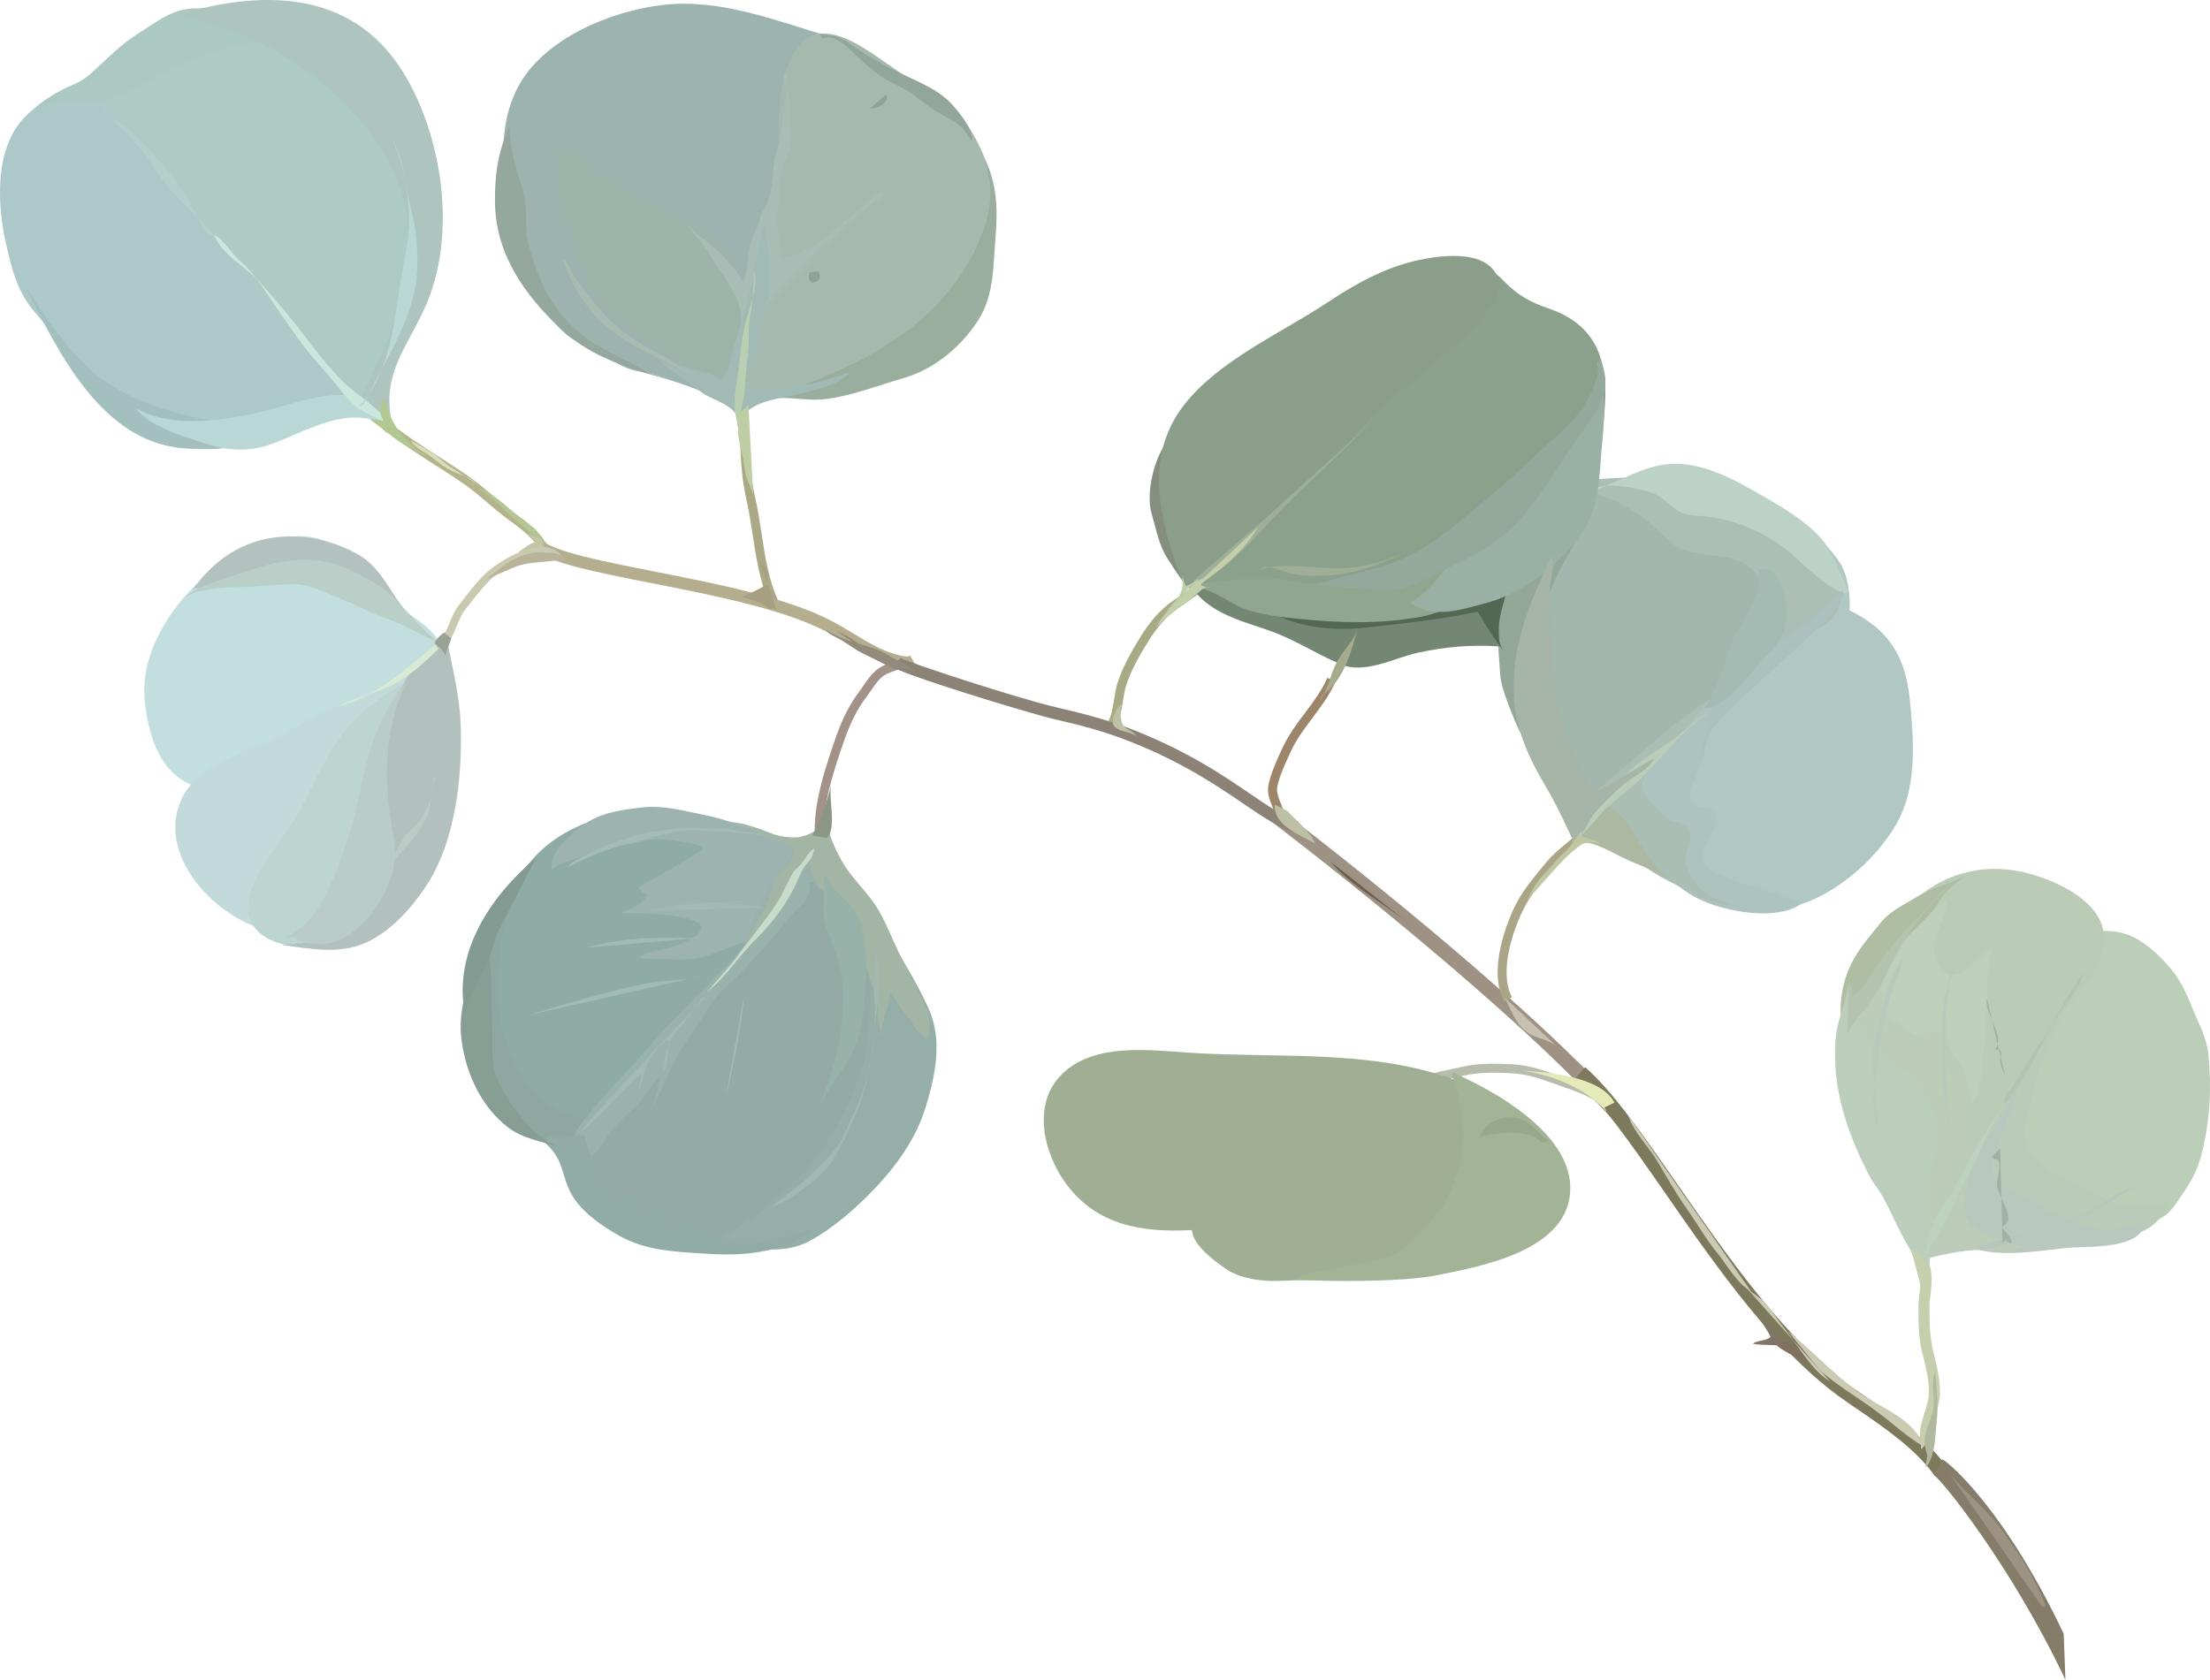 <?xml version="1.0" encoding="UTF-8"?>
<svg id="_圖層_2" data-name="圖層_2" xmlns="http://www.w3.org/2000/svg" viewBox="0 0 404.28 307.37">
  <defs>
    <style>
      .cls-1 {
        fill: #b1c893;
      }

      .cls-2 {
        fill: #d6debd;
      }

      .cls-3 {
        fill: #b9cfb2;
      }

      .cls-4 {
        fill: #c9c9b0;
      }

      .cls-5 {
        fill: #bcccb9;
      }

      .cls-6 {
        fill: #928a7a;
      }

      .cls-7 {
        fill: #a4c0be;
      }

      .cls-8 {
        fill: #99b2ac;
      }

      .cls-9 {
        fill: #bcd5d0;
      }

      .cls-10 {
        fill: #bbcfb8;
      }

      .cls-11 {
        fill: #7f715e;
      }

      .cls-12 {
        fill: #99b0a5;
      }

      .cls-13 {
        fill: #d8ead3;
      }

      .cls-14 {
        fill: #bfc7a2;
      }

      .cls-15 {
        fill: #b9ccc6;
      }

      .cls-16 {
        fill: #a8bdb6;
      }

      .cls-17 {
        fill: #95aea8;
      }

      .cls-18 {
        fill: #879e95;
      }

      .cls-19 {
        fill: #7d795d;
      }

      .cls-20 {
        fill: #8eaba6;
      }

      .cls-21 {
        fill: #97b3a9;
      }

      .cls-22 {
        fill: #9d9283;
      }

      .cls-23 {
        fill: #8ca18b;
      }

      .cls-24 {
        fill: #abc1be;
      }

      .cls-25 {
        fill: #8ea397;
      }

      .cls-26 {
        fill: #a3b8b2;
      }

      .cls-27 {
        fill: #9fae96;
      }

      .cls-28 {
        fill: #9c8569;
      }

      .cls-29 {
        fill: #8c8275;
      }

      .cls-30 {
        fill: #9aa195;
      }

      .cls-31 {
        fill: #c3cfab;
      }

      .cls-32 {
        fill: #baccb9;
      }

      .cls-33 {
        fill: #93a898;
      }

      .cls-34 {
        fill: #aba587;
      }

      .cls-35 {
        fill: #9cb4aa;
      }

      .cls-36 {
        fill: #95a89d;
      }

      .cls-37 {
        fill: #acc8c8;
      }

      .cls-38 {
        fill: #c7dccb;
      }

      .cls-39 {
        fill: #b8b39a;
      }

      .cls-40 {
        fill: #92a69b;
      }

      .cls-41 {
        fill: #b0c7c4;
      }

      .cls-42 {
        fill: #becda3;
      }

      .cls-43 {
        fill: #bdd2c7;
      }

      .cls-44 {
        fill: #a3b5a5;
      }

      .cls-45 {
        fill: #c4c4a6;
      }

      .cls-46 {
        fill: #a29287;
      }

      .cls-47 {
        fill: #cbcab3;
      }

      .cls-48 {
        fill: #b3c1be;
      }

      .cls-49 {
        fill: #bacfc8;
      }

      .cls-50 {
        fill: #bacbb6;
      }

      .cls-51 {
        fill: #91a68f;
      }

      .cls-52 {
        fill: #a2b7ae;
      }

      .cls-53 {
        fill: #a1bab5;
      }

      .cls-54 {
        fill: #849b93;
      }

      .cls-55 {
        fill: #807567;
      }

      .cls-56 {
        fill: #9cb3b0;
      }

      .cls-57 {
        fill: #868f7e;
      }

      .cls-58 {
        fill: #8ea8a1;
      }

      .cls-59 {
        fill: #adc5be;
      }

      .cls-60 {
        fill: #9db3b0;
      }

      .cls-61 {
        fill: #c3dede;
      }

      .cls-62 {
        fill: #b9c8be;
      }

      .cls-63 {
        fill: #abbeb3;
      }

      .cls-64 {
        fill: #bdd2be;
      }

      .cls-65 {
        fill: #afbea3;
      }

      .cls-66 {
        fill: #b4b38b;
      }

      .cls-67 {
        fill: #748773;
      }

      .cls-68 {
        fill: #93aba4;
      }

      .cls-69 {
        fill: #8b9e89;
      }

      .cls-70 {
        fill: #b4ae8e;
      }

      .cls-71 {
        fill: #b7bcad;
      }

      .cls-72 {
        fill: #b9ccc7;
      }

      .cls-73 {
        fill: #b7c7bd;
      }

      .cls-74 {
        fill: #a1bab3;
      }

      .cls-75 {
        fill: #adc3c0;
      }

      .cls-76 {
        fill: #bec0a6;
      }

      .cls-77 {
        fill: #acb8a2;
      }

      .cls-78 {
        fill: #a8aa85;
      }

      .cls-79 {
        fill: #a79f82;
      }

      .cls-80 {
        fill: #aecac5;
      }

      .cls-81 {
        fill: #a0ae94;
      }

      .cls-82 {
        fill: #bbcdbb;
      }

      .cls-83 {
        fill: #91aba6;
      }

      .cls-84 {
        fill: #a5ab8c;
      }

      .cls-85 {
        fill: #c5cfae;
      }

      .cls-86 {
        fill: #9c9382;
      }

      .cls-87 {
        fill: #9aae9d;
      }

      .cls-88 {
        fill: #b8d7d5;
      }

      .cls-89 {
        fill: #a4bbb3;
      }

      .cls-90 {
        fill: #bacdb9;
      }

      .cls-91 {
        fill: #a4bbb7;
      }

      .cls-92 {
        fill: #cbe7dd;
      }

      .cls-93 {
        fill: #93a99c;
      }

      .cls-94 {
        fill: #8c9685;
      }

      .cls-95 {
        fill: #c7bfaf;
      }

      .cls-96 {
        fill: #6c5d4e;
      }

      .cls-97 {
        fill: #857d6a;
      }

      .cls-98 {
        fill: #acc8c3;
      }

      .cls-99 {
        fill: #a6b5a8;
      }

      .cls-100 {
        fill: #becfbb;
      }

      .cls-101 {
        fill: #b4c3ad;
      }

      .cls-102 {
        fill: #b2cfcc;
      }

      .cls-103 {
        fill: #a1b1a3;
      }

      .cls-104 {
        fill: #b3c2bf;
      }

      .cls-105 {
        fill: #abbfb6;
      }

      .cls-106 {
        fill: #e4ebb9;
      }

      .cls-107 {
        fill: #aba885;
      }

      .cls-108 {
        fill: #b9c9bb;
      }

      .cls-109 {
        fill: #526853;
      }

      .cls-110 {
        fill: #b1b89f;
      }

      .cls-111 {
        fill: #a6b9ae;
      }

      .cls-112 {
        fill: #c2dbda;
      }

      .cls-113 {
        fill: #b4c3b2;
      }

      .cls-114 {
        fill: #a3b396;
      }

      .cls-115 {
        fill: #a9bcb1;
      }

      .cls-116 {
        fill: #97a88b;
      }
    </style>
  </defs>
  <g id="_圖層_1-2" data-name="圖層_1">
    <g>
      <g>
        <path class="cls-22" d="M297.64,207.64l-3.32-7.41c-.37-.83-1-1.54-1.79-2-21.08-21.84-58.02-49.85-58.4-50.14l-1.64,2.18c.39.29,39.01,29.58,59.6,51.45l5.56,5.91Z"/>
        <path class="cls-71" d="M292.28,201.88l1.28-1.03c-1.09-1.37-4.37-2.6-7.62-3.72-.28-.1-.53-.2-.73-.26l-.25-.09c-2.69-.96-5.23-1.86-8.17-2.02-2.89-.16-5.93-.23-8.57.31-.76.14-1.51.31-2.25.47-.84.18-1.66.37-2.49.52-.59.13-1.25.35-1.97.59-1.02.35-2.18.74-2.86.67l-.2,1.62c1.05.13,2.34-.31,3.59-.74.65-.22,1.27-.42,1.76-.53.84-.15,1.68-.35,2.51-.53.74-.16,1.48-.32,2.23-.47,2.46-.49,5.37-.42,8.16-.26,2.71.14,5.13.99,7.7,1.92l.25.08c.22.08.47.17.75.27,1.94.67,5.98,2.07,6.88,3.2Z"/>
        <path class="cls-34" d="M275.16,183.26l1.44-.78c-2.47-4.52.14-12.55,2.48-16.84,1.18-2.16,3.01-4.34,4.62-6.3l.63-.76c.76-.91,1.74-1.74,2.78-2.6,1.57-1.32,3.21-2.68,4.14-4.51l-1.46-.74c-.78,1.53-2.21,2.74-3.73,3.99-1.06.89-2.13,1.79-3,2.82l-.62.76c-1.65,1.99-3.54,4.25-4.8,6.55-2.17,3.96-5.46,12.92-2.48,18.41Z"/>
        <path class="cls-28" d="M235.06,150.51c.23-1.05-.22-2.14-.68-3.29-.45-1.11-.93-2.26-.72-3.27.36-1.85,1.32-3.92,2.15-5.76l.25-.56c1.02-2.25,2.55-4.28,4.02-6.25,1.56-2.08,3.18-4.22,4.25-6.69l-1.5-.66c-1,2.29-2.5,4.27-4.06,6.37-1.53,2.03-3.11,4.14-4.21,6.56l-.25.54c-.84,1.83-1.86,4.1-2.27,6.13-.3,1.49.29,2.93.8,4.2.37.92.73,1.78.6,2.33l1.6.35Z"/>
        <path class="cls-78" d="M203.97,133.02c.81-.92,1.15-2.97,1.49-4.95.16-1,.31-1.93.51-2.52.83-2.59,2.11-4.92,3.27-6.87,1.15-1.96,2.75-4.44,4.85-6.29.83-.74,1.75-1.35,2.72-2,1.45-.97,2.95-1.97,4.17-3.42l-1.26-1.06c-1.08,1.28-2.4,2.17-3.82,3.11-.97.65-1.97,1.32-2.9,2.14-2.28,2-3.97,4.63-5.17,6.69-1.2,2.02-2.55,4.46-3.43,7.2-.22.7-.39,1.7-.56,2.76-.24,1.49-.6,3.56-1.1,4.12l1.23,1.09Z"/>
        <path class="cls-46" d="M145.31,164.19c1.38-1.51,3.09-3.51,3.91-5.5.28-.67.41-1.37.53-2.06.18-.92.35-1.79.84-2.37l.23-.28-.05-.36c-.69-5.65,2.01-13.38,3.79-18.49,1.05-2.97,2.37-5.55,3.96-7.64.27-.37.55-.76.83-1.17.56-.81,1.14-1.65,1.77-2.24.84-.78,1.76-1.08,2.83-1.42.62-.19,1.26-.41,1.91-.72l-.69-1.48c-.56.26-1.12.45-1.72.64-1.15.37-2.34.76-3.44,1.78-.76.71-1.4,1.63-2.01,2.51-.26.39-.51.77-.78,1.11-1.69,2.23-3.11,4.95-4.2,8.09-1.8,5.16-4.51,12.92-3.9,18.9-.59.86-.78,1.86-.96,2.83-.13.63-.24,1.23-.45,1.74-.73,1.77-2.41,3.71-3.61,5l1.21,1.12Z"/>
        <path class="cls-107" d="M142.39,110.01c-1.76-3.75-2.44-8.18-3.08-12.45-.34-2.19-.69-4.46-1.18-6.59-.6-2.62-.93-5.43-1.05-9.15-.03-1.06-.21-2.2-.38-3.31-.3-1.92-.6-3.9-.22-5.48l-1.6-.38c-.45,1.89-.12,4.04.2,6.12.16,1.12.33,2.17.36,3.12.1,2.58.3,5.98,1.09,9.46.47,2.08.82,4.31,1.15,6.47.62,4.06,1.27,8.24,2.82,11.99h-.03s.44.93.44.93l1.48-.71Z"/>
        <path class="cls-81" d="M269.47,198.93c-16.51-7.32-34.62-5.13-52.23-6.32-7.22-.49-16.86-1.72-22.7,3.68-5.89,5.42-3.71,14.62.5,20.35,5.68,7.69,14.08,8.92,23.01,8.44.11,2.74,4.18,5.73,6.33,7.19,2.57,1.73,6.56,2.24,9.58,2.11,7.43-.31,13.8.03,21.07-2.31,5.17-1.66,10.64-4.7,13.96-9l.5-24.13Z"/>
        <path class="cls-114" d="M265.74,196.27c7.8,3.35,21.24,10.96,21.51,20.8.3,11.59-15.86,14.57-24.32,16.27-6.27,1.27-19.82,1.22-26.2.8,3.99-2.22,16.22-2.63,19.84-5.47,2.91-2.31,6.47-6.12,8.12-9.39,3.89-7.76,3.81-14.45.9-22.54l.16-.48Z"/>
        <path class="cls-41" d="M329.1,96.83c2.67-.38,6.08,4.12,7.35,5.96,1.63,2.41,2.06,6.08,1.9,8.89,7.14,3.54,10.15,8.27,11,16.2.73,6.98,1.34,15.39-1.88,21.84-3.31,6.61-10.7,13.26-17.65,15.62-8.09,2.75-17.05-1.6-22.91-7.4-13.38-13.24-2.17-34.68,3.93-48.65l18.28-12.46Z"/>
        <path class="cls-75" d="M325.42,115.21c-3.19,4.57-8.16,8.47-10.61,13.47-1.94,3.97-2.64,8.55-4.26,12.65-.58,1.47-2.22,4.11-1.02,5.62,1.01,1.28,3.39.3,4.18,1.92.93,1.89-1.93,5.16-2.11,7.09-.26,2.7,1.5,3.55,3.76,4.44,4.63,1.85,9.58,2.84,14.05,5.05-4.45,3.06-13.29,1.42-17.93-.6-6.19-2.7-11.53-9.6-15.36-14.85-4.46-6.13-2.78-12.16.21-18.72l29.09-16.07Z"/>
        <path class="cls-63" d="M297.89,136.19c3.2-1.57,5.89-4.01,8.97-5.76,1.87-1.04,4.99-1.99,6.44-3.54-3.18,4.53-6.5,8.56-10.32,12.53-2.61,2.72-3.81,4.5-.87,7.41.95.94,1.95,2.38,3.07,3.07,1.56.95,3.45.32,3.95,2.48.4,1.83-1.2,3.66-.74,5.62.33,1.42,1.48,3.36,2.52,4.38,2.61,2.61,6.37,3.01,9.49,4.6-3.38-1.81-7.34-1.47-10.53-3.31-3.1-1.78-5.76-2.86-8.63-4.81-2.28-1.55-4.56-3.1-6.75-4.77-1.23-.95-2.51-2.06-3.53-3.22-1.26-1.4-1.82-3.19-3.14-4.55l10.08-10.14Z"/>
        <path class="cls-77" d="M290.25,146.37c4.2.58,6.37,2.3,8.53,5.95,2.09,3.55,4.02,6.76,7.37,9.31-2.47-2.21-6.29-3.19-9.26-4.68-3.24-1.6-5.81-3.29-9.36-2.8l2.72-7.78Z"/>
        <path class="cls-52" d="M290.42,145.88c7.6-5.58,14.05-12.73,22.05-17.73,8.98-5.59,18.32-11.5,14.78-23.82-3.37-11.71-15.24-15.99-26.24-16.77-10.2-.73-18.69,2.69-21.43,13.41-3.21,12.57,2.6,25.64,5.71,37.66l5.13,7.25Z"/>
        <path class="cls-105" d="M333.77,100.64c3.17,2,3.91,9.09,1.88,11.98-1.24,1.76-3.49,2.57-5.25,3.62-1.81,1.07-3.78,2.41-5.93,2.58,1.6-3.11-.06-6.48-1.04-9.5-1.22-3.76-2.8-6.09-6.6-7.12-2.97-.81-8.09-.64-10.47-2.45-2.64-1.99-4.48-4.43-7.47-6.21-4.14-2.5-7.8-3.7-12.46-4.88,4.39-1.26,9.33-1.07,13.95-1.47,2.28-.19,4.55-.61,6.83-.47,2.24.15,4.03,1.39,5.86,2.05l20.71,11.86Z"/>
        <path class="cls-33" d="M289.24,89.76c3.5,1.98-1.77,10.75-3.09,13.02-2.03,3.51-3.27,7.38-4.97,10.98-1.34,2.8-2.72,5.69-3.77,8.59-1,2.84.82,8.97.69,11.76-1.1-2.45-3.49-7.92-3.67-10.61-.17-2.31-.34-4.72-.42-7.07-.3-8.39,2.29-13.67,7.32-20.42l7.91-6.26Z"/>
        <path class="cls-43" d="M338.23,108.21c-1.73-3.26-2.77-7.23-5.32-9.96-2.57-2.77-6.17-5.02-9.42-6.9-6-3.46-12.81-7.67-20.06-6.17-4.19.87-8.05,3.3-12.08,4.69,1.25-2.09,8.99-.46,11.11.4,1.68.67,2.52,1.79,3.92,2.81,1.68,1.24,2.99,1.21,4.98,1.36,6.64.51,12.85,3.56,17.66,8.07,1.98,1.86,6.11,5.65,8.56,6l.65-.31Z"/>
        <path class="cls-67" d="M273.17,108.47c.93,3.15,1.29,6.47,1.1,9.82-5.1-.36-9.92.06-14.9,1.15-4.28.93-9.65,3.95-13.96,2.17-4.37-1.81-8.27-4.43-12.79-6.07-4.89-1.78-10.01-2.85-13.65-6.82-1.45-1.57-4.06-4.11-3.77-6.46.54-4.39,9.29-7.44,12.5-9.09l45.46,15.3Z"/>
        <path class="cls-109" d="M275.95,106.71c-.62,3.52-3.25,9.07-.87,12.45-1.75-2.25-3.27-4.71-4.77-7.22-6.94,1.47-13.75,2.15-20.76,2.93-5.5.62-13.54,0-18.02-3.72-5.72-4.74,1.29-11.37,3.96-16.08l40.45,11.64Z"/>
        <path class="cls-57" d="M214.36,79.77c-3.05,2.98-4.88,10.23-3.68,14.26.85,2.87,1.31,5.85,3.05,8.41.82,1.22,3.85,6.34,4.97,5.61l-4.33-28.29Z"/>
        <path class="cls-23" d="M291.17,91.25c1.27-12.35,8.01-29.45-7.9-34.81-3.26-1.1-5.65-2.43-8.07-4.92-3.06-3.18-5.66-4.01-10.11-2.82-9.12,2.44-17.72,8.63-25.03,14.37-6.88,5.37-13.28,11.52-18.13,18.82-2.61,3.9-5.49,8.32-7.05,12.8-1.45,4.16-.2,7.69,1.76,11.45.2-.04.4-.08.59-.14.09.35.56.8.69,1.16,1.07-.09.69-.01,1.48.49,1.27-.28,3.19.14,4.43.27,1.75.17,3.34.17,5.08.16,4.72,0,9.15,1.68,13.77,1.35,5.2-.36,10.41-.84,15.53-1.78,4.86-.91,9.2-3.12,13.74-5.06l19.24-11.32Z"/>
        <path class="cls-51" d="M267.73,100.56c-8.66,4.5-19.07,7.32-28.9,6.12-3.64-.44-6.9-1.3-10.64-.8-3.37.46-7.64.32-10.69,1.94,2.29-1.4,7.58,2.56,9.68,3.4,3.19,1.28,7.18,1.69,10.61,2.04,7.35.76,14.89.94,22.07-.39,5.68-1.08,8.88-4.04,12.54-8.5l-4.67-3.81Z"/>
        <path class="cls-69" d="M218.71,106.42c11.83-9.4,21.67-20.38,32.75-30.58,5.5-5.07,11.58-9.52,16.94-14.76,2.56-2.51,7.85-7.58,4.92-11.53-2.83-3.82-10.16-2.76-14.04-1.91-5.95,1.33-11.28,4.27-16.31,7.62-8.57,5.7-20.02,10.65-26.42,18.9-7.87,10.18-4.01,22.8.34,33.54l1.82-1.28Z"/>
        <path class="cls-20" d="M112.69,148.94c-5.89,1.32-11.41,3.81-15.42,8.46-4.07,4.76-9.12,9.94-9.46,16.47-.35,6.47.52,13.33,1.95,19.63,1.26,5.57,3.68,13.1,9.86,14.91,5.58,1.63,11.07-2.56,15.27-5.68,7.82-5.81,15.72-11.89,22.65-18.74,5.53-5.43,12.97-14.29,6.27-21.68-4.05-4.46-10.29-6.7-15.68-9.08l-15.44-4.28Z"/>
        <path class="cls-56" d="M149.83,152.86c-7.25,1.77-13.72-2.25-20.61-3.65-4.06-.82-7.74-1.92-11.93-1.44-3.58.41-7.41.94-10.43,3.09-2.59,1.86-6.4,4.86-5.96,8.39,1.44-1.52,4.16-1.92,5.99-2.63,2.38-.93,4.82-1.63,7.34-1.99,2.13-.31,4.3-1.09,6.48-1.06,1.43.03,2.87.27,4.28.55.74.14,3.39.36,3.72,1.22-2.25,1.28-4.34,2.76-6.62,4.04-1.76.98-3.58,1.94-5.31,2.99.16.4,1.26,1.33,1.7,1.53-.9.69-.96,1.32-2.06,1.86-.99.47-1.96.97-2.96,1.41,1.59-.24,15.82-.1,14.76,2.92-.54,1.48-3.46,2.56-4.78,3.02-2.11.75-4.76.74-6.59,2.14,1.31.27,3.07.28,4.41.25,1.31-.04,2.59.14,3.89.12,2.83-.07,5.55-1.14,8.14-2.19,3.33-1.35,7.13-2.1,10.07-4.23,1.47-1.07,6.4-4.67,5.73-6.49l.71-9.86Z"/>
        <path class="cls-58" d="M88.65,172.49c-.34-.9,1.91-3.69,2.49-4.49.95-1.34,2.23-2.55,3.09-3.9-2.1,3.36-2.46,7.79-2.87,11.66-.38,3.49-.32,7.36.22,10.84.52,3.36,2.15,7.03,3.74,10.02,1.27,2.38,3.81,4.81,6.19,6.07,2.83,1.49,7.47,2.18,10.59,1.23-2.61,5.04-9.06,6.86-13.93,4.44-4.81-2.41-8.41-5.9-9.88-11.23-.92-3.3-1.29-6.38-1.4-9.81l1.76-14.83Z"/>
        <path class="cls-68" d="M149.53,156.85c-10.26,14.66-19.93,30.24-33.81,41.77-3.33,2.77-7.83,6.01-8.23,10.74-.43,5.11,4.04,9.41,7.86,12.1,2.35,1.66,4.83,2.99,7.13,4.7.98.74,2.08,1.07,3.3,1.24,1.58.2,3.13.58,4.69.77,1.21.15,2.25.07,3.35-.36,2.21-.87,4.2-2.72,6.23-3.95,1.46-.87,3.07-1.33,4.56-2.1,3-1.55,5.66-4.34,7.98-6.79,2.27-2.42,4.24-5.26,5.81-8.2,3.18-5.99,4.6-12.82,4.27-19.59-.52-10.07-3.24-19.82-9.5-27.81-.65-.83-1.32-1.66-2-2.49l-1.63-.02Z"/>
        <path class="cls-8" d="M150.17,162.82c-.73-.29-1.2-2.1-2.13-1.17.51,1.61-.63,3.29-1.73,4.24-1.19,1.01-2.18,2.43-3.23,3.65-2.49,2.87-4.97,5.77-7.62,8.52-1.45,1.52-3.21,2.83-4.52,4.48-1.24,1.55-2.17,3.33-3.27,4.96-1.5,2.21-3.32,4.62-4.43,7-1.33,2.87-2.72,5.89-4.13,8.77.62-1.9,1.38-4.05,1.49-6.08-1.78,1.54-2.81,3.97-4.61,5.59-1.17,1.05-2.24,2.02-3.31,3.17-1.3,1.41-2.13,3.13-3.36,4.6-.94,1.12-2.25,1.53-3.32,2.5-.2-1.37-.59-2.36-.97-3.63-.55-1.77,1.02-3.4,2.05-4.73,3.43-4.46,7.54-8.32,11.14-12.6,3.99-4.76,8.65-9.1,12.89-13.57,1.86-1.97,4.08-3.77,5.37-6.21.74-1.39.88-3.14,1.5-4.59,1.06-2.47,2.43-4.73,3.9-6.96,1.78-2.7,4.22-6.13,7.55-6.89.82-.18.63-.16,1.3.4.45.37,1.08.81.87,1.39l-1.41,7.16Z"/>
        <path class="cls-17" d="M160.15,167.51c3.33,5.59,7.11,11.2,9.76,17.14,2.54,5.69,1.21,12.05-.53,17.79-1.73,5.77-5.29,10.77-9.41,15.1-3.34,3.5-7.62,7.26-11.91,9.56-5.45,2.93-11.56.87-17.34.23,2.64-2,5.61-3.43,8.27-5.38,2.53-1.86,4.69-4.04,6.95-6.19,3.84-3.65,6.2-7.85,8.59-12.51,2.39-4.63,4.15-9.53,4.39-14.81.16-3.65.24-7.25.19-10.9l1.05-10.02Z"/>
        <path class="cls-44" d="M149.92,151.4c-2.52,2.17-5.63,2.3-8.6,1.17-1.64-.63-3.26-1.27-5.02-1.72-2.56-.64-4.84-.48-7.4-.78,3.04-.04,6.44.55,9.11,2.03,1.9,1.05,3.62,1.45,5.63,2.18,2.76,1,1.63,2.61.01,4.24-1.02,1.01-1.95,1.99-2.36,3.39-.38,1.18-.48,2.35-1,3.48-1.15,2.52-2.72,4.84-3.89,7.36,1.02-1.32,2.47-2.3,3.57-3.55,1.23-1.4,2.33-2.97,3.3-4.56,1.2-1.96,2.26-5.93,4.76-6.61.53,1.7,1.41,3.84,2.73,5.08.64.6,1.6,1.38,2.42,1.73,1.02.46,1.67.36,2.43,1.28,1.55,1.87,1.05,3.45,1.42,5.64.47,2.73,1.56,5.21,2.27,7.87.45,1.75,1.33,3.19,1.3,5.04-.02,1.7.35,3.3.49,5,.28-2.88,1.48-5.58,1.8-8.4.72,1.5,1.87,3.37,3.02,4.6.72.77,1.03,1.38,1.57,2.3.54.9,1.34,1.07,1.92,1.82.83-.23.69-3.06.61-3.84-.15-1.42-.99-2.73-1.59-4-1.28-2.63-2.69-5.13-3.96-7.75-1.27-2.66-2.38-5.55-3.88-8.08-1.45-2.44-3.68-4.58-5.36-6.89-1.68-2.29-3.3-5.69-3.89-8.47l-1.39.48Z"/>
        <path class="cls-83" d="M99.23,208.69c1.4,1.19,2.52,2.46,3.2,4.18.74,1.85,1.08,3.82,2.06,5.58,1.89,3.38,5.68,5.94,8.99,7.78,3.84,2.12,8.02,2.65,12.33,2.96,3.77.26,7.55.57,11.32.14,4.37-.5,8.23-1.65,11.77-4.34-4.21.59-8.13,2.44-12.43,2.49-3.46.04-6.07-1.77-9.16-3.05-3.05-1.26-5.91-2.92-8.96-4.14-2.97-1.18-5.8-1.94-7.77-4.64-1.75-2.42-3.04-4.9-3.69-7.83-2.13-.04-4.35.34-6.42.07l-1.24.8Z"/>
        <path class="cls-60" d="M152.21,6.84c-9.94-2.94-20.39-7.17-30.94-5.94-9.52,1.09-21.93,6.19-26.57,15.13-4.83,9.3-2.15,21.74.88,31.2,1.62,5.05,3.87,10.4,7.99,13.93,1.54,1.33,3.64,2.11,5.44,3.1,1.68.95,3.3,1.94,5.01,2.8,2.03,1,4.28,1.03,6.4,1.72,3.62,1.19,7.2,2.47,10.71,3.94,3.6,1.52,4.91.68,7.54-2.32,3.14-3.63,5.33-7.76,7.73-11.88,1.75-3.01,3.43-6.07,5.11-9.11l.71-42.57Z"/>
        <path class="cls-35" d="M137.87,62.06c1.2-1.03-.09-4-.43-5.26-.61-2.22-1.36-4.53-2.03-6.7-1.05-3.33-3.18-5.98-6.12-7.71-6.58-3.91-13.6-6.99-19.91-11.36-2.47-1.7-4.81-4.56-8.27-3.7,1.28,2.77.62,6.33,1.01,9.29.38,2.84,1.61,5.2,2.53,7.86,1.04,3.04,1.75,6.57,3.51,9.29,2.33,3.61,5.9,6.27,9.55,8.41,3.18,1.83,5.95,4.31,8.95,6.42,2.34,1.64,7.4,5.46,9.89,2.01l1.33-8.55Z"/>
        <path class="cls-111" d="M138.83,45.81c2.03-5.65,3.4-11.15,3.56-17.17.15-5.86-.31-12.15,2.16-17.64,5-11.05,15.43-.32,21.83,3.37,3.97,2.28,7.86,4.4,10.47,8.31,2.84,4.26,4.98,9.63,5.16,14.73.41,11.89-9.45,22.02-19.18,27.64-4.69,2.71-9.92,4.91-15.16,6.29-3.92,1.04-9.5,2.97-12.21-.7-.49-.66.14-2.64-.24-3.36l3.61-21.47Z"/>
        <path class="cls-16" d="M135.75,64.59c1.92-2.61,2.39-6.22,4.52-8.79,1.95-2.37,4.48-4.54,6.6-6.77,2.43-2.56,5.04-5.11,7.53-7.52,1.26-1.22,2.64-2.28,4-3.39,1.01-.82,2.98-1.76,3.35-3.02-1.86.52-3.52,2.52-5.07,3.62-1.9,1.33-3.37,3.05-5.24,4.39-2.1,1.49-5.62,4.04-8.34,3.93-.5-2.52-1.18-5.46-.85-8.03.34-2.67.26-5.68.94-8.33.47-1.81,1.48-3.13,1.61-5.1.1-1.71-.16-3.41-.3-5.13-.14-1.39-.07-2.74-.44-4.1-.3-1.11-.97-2.1-.39-3.22.96,1.49-.11,5.03-.28,6.73-.31,2.97-.65,5.54-1.45,8.38-.8,2.85-.43,6.02-1.55,8.8-.45,1.1-1.03,1.6-1.33,2.88-.35,1.51-.79,2.2-1.38,3.52-1.12,2.56-.53,5.67-1.73,8.25-1.5-2.91-4.17-5.46-6.68-7.52-1.5-1.22-2.87-1.89-3.65-3.71.85,2.2,3.01,3.84,4.12,6.02.99,1.91,2.37,3.47,3.45,5.28,1.9,3.2,2.85,4.97,2.14,8.83l.43,4.03Z"/>
        <path class="cls-87" d="M134.51,74.61c17.64-5.32,37.24-12.52,44.8-31,2.16-5.26,2.43-9.28.79-14.7,2.46,5.2,2.41,9.62,1.96,15.24-.42,5.4-.28,10.37-3.5,15.03-3.25,4.73-7.9,8.48-13.44,10.06-4.6,1.32-9.55,3.27-14.31,3.81-2.7.3-5.33-.26-8.02-.24-2.91.04-5.47,1.04-8.05,2.29l-.25-.49Z"/>
        <path class="cls-53" d="M135.33,77.56c.97-3.92,6.39-4.46,9.49-5.17,3.48-.82,8.09-1.56,10.74-4.31-3.6,1.16-6.96,2.4-10.77,2.68-1.68.13-7.82,1.6-8.38-.73-.31-1.2,1.26-3.04,1.71-4.08.65-1.55.75-3.06.97-4.68.4-3.21,1.8-6.1,1.71-9.37-.1-3.67-.33-7.38-.97-11-.89,2.88-1.17,6.21-1.94,9.19-.71,2.7-1.33,5.29-2,7.97-.57,2.29-1.49,4.52-2.02,6.84-.28,1.28-.82,3.96-2.05,4.61-.88-.97-4.4-1.79-5.82-2.16-2.51-.66-5.53-1.08-7.61-2.5,2.08.65,3.52,2.38,5.26,3.53,1.7,1.13,3.16,2.36,4.88,3.55,2.11,1.45,6.81,2.37,6.57,5.77l.24-.13Z"/>
        <path class="cls-66" d="M100.23,100.35c-.7-2.49-3.72-4.71-5.93-6.34-.34-.24-.65-.47-.94-.7-1.07-.8-2.08-1.68-3.07-2.52-1.29-1.09-2.63-2.24-4.08-3.27-1.94-1.39-4.01-2.71-6.01-4-2.85-1.83-5.8-3.71-8.53-5.86-2.68-2.09-5.6-5.21-8.16-7.96l-1.09-1.17-1.2,1.13,1.1,1.18c2.61,2.78,5.56,5.96,8.34,8.13,2.79,2.18,5.77,4.09,8.66,5.94,1.98,1.26,4.03,2.58,5.95,3.94,1.39,1,2.69,2.1,3.96,3.19,1,.85,2.06,1.74,3.15,2.58.28.22.61.45.95.7,1.9,1.4,4.78,3.51,5.32,5.45l1.58-.44Z"/>
        <path class="cls-37" d="M29.69,15.44c-8.46-4.19-18.57-.41-24.93,5.75C-1.18,26.95-.52,37.73,1.2,45.07c1.07,4.58,2.04,8.41,5.17,12.06,3.11,3.6,6,7.33,9.05,10.98,3.22,3.86,7.48,6.84,11.86,9.23,6.09,3.31,10.19,1.81,16.59,1.24,3.05-.26,6.37.44,9.33-.51,2.56-.8,4.35-2.96,6.91-3.8,2.54-.83,7.03.2,8.6-2.43,2.84-4.79-4.9-16.4-6.84-20.4L29.69,15.44Z"/>
        <path class="cls-7" d="M45.55,77.92c-8.72-.95-17.56-2.74-24.99-7.27-6.9-4.19-11.82-12.07-16.1-18.54,6.19,12.23,14.2,29.42,30.14,29.99,4.94.19,8.97.32,13.06-2.8l-2.1-1.38Z"/>
        <path class="cls-88" d="M68.3,73.63c-6.58-3.16-13.64.02-20.24,1.65-6.71,1.67-16.78,3.16-23.18-.56,2.42,3.39,9.01,5.21,12.8,6.48,3.79,1.27,7.89,1.49,11.71.15,6.94-2.45,14.67-7.79,22.07-3.05-.13.61-.43.66-.95.91l-2.21-5.59Z"/>
        <path class="cls-80" d="M63.95,12.25c.28-.06.5-.19.68-.4-.73-3.01-3.55-3.45-6.17-4.1-2.86-.71-5.75-1.99-8.65-2.46-4.05-.66-8.14-.45-12.1.53-3.97.97-7.29,2.77-11.05,4.22-3,1.16-7.36,2.53-9.35,5.24-.21,2.04,3.04,4.66,4.31,6.15,1.57,1.8,2.91,3.53,4.34,5.56,3.13,4.43,6.46,8.93,9.98,12.97,7.4,8.5,14.7,17.88,22.55,25.97,1.83,1.88,8.84,12.19,11.79,9.98-.5-3.66,1.67-7.49,1.9-11.12.25-3.99,1.22-7.48,2.15-11.35,1.1-4.58,2.39-8.26,1.21-12.87-1.85-7.15-4.25-14.29-9.41-19.85l-2.19-8.48Z"/>
        <path class="cls-98" d="M50.03,4.18c-.27-2.8-11.04-2.65-13.89-2.66-4.55-.01-6.98,2.18-10.73,4.52-3.42,2.15-5.83,4.74-8.8,7.43-3.07,2.77-7.58,3.38-10.3,6.6,4.2-2.3,7.65-.95,12.05-1.61,4.09-.61,8.22-3.44,11.92-5.21,4.16-2,7.92-3.84,12.45-4.86,5.16-1.16,15.51-2.74,18.34,2.87l-11.04-7.07Z"/>
        <path class="cls-59" d="M66.01,72.82c5.14-10.18,10.29-22.29,8.22-33.95-2.31-13.03-13.44-23.94-24.65-29.98-5.34-2.87-11.04-4.84-16.93-6.24,16.17-4.78,32.73-4.35,41.87,11.87,6.66,11.79,8.99,29.23,3.13,41.94-3.61,7.83-8.06,12.4-5.81,21.52-1.04-2.3-4.22-4.14-6.4-5.36l.58.2Z"/>
        <path class="cls-92" d="M70.73,77.69c-1.52-1.28-3.48-1.82-5.1-2.91-1.81-1.23-2.88-2.93-4.22-4.55-2.27-2.74-4.69-5.2-6.79-8.15-2.16-3.05-4.28-6.11-6.42-9.31-1.37-2.06-2.69-3.58-4.55-5.29-1.44-1.32-2.79-3.69-4.46-4.49,1.35,3.68,5.94,5.88,8.37,8.67,2.78,3.17,5.56,6.33,8,9.61,2.19,2.98,4.49,5.79,7.03,8.41,2.87,2.93,6.94,4.76,8.88,8.47-.11-.22-.22-.43-.33-.65l-.39.19Z"/>
        <path class="cls-88" d="M66.56,73.98c3.3-7.12,8.79-14.9,9.63-22.99.4-3.81.08-8.62-.89-12.27-1.12-4.23-1.37-9.5-3.59-13.36,2.92,6.59,3.92,14.34,2.39,21.5-1.87,8.71-1.86,21.07-8.7,27.69l1.17-.57Z"/>
        <path class="cls-102" d="M37.4,42.26c-2.34-4.85-4.48-8.65-8.01-12.58-1.9-2.08-3.6-4.09-5.81-5.92-1.87-1.56-4.36-2.67-5.2-5.1,2.4,3.96,6.49,7,9.07,10.94,1.29,1.97,2.63,3.85,4.2,5.65,2.43,2.76,5.93,5.35,7.84,8.38l-2.1-1.37Z"/>
        <path class="cls-3" d="M135.31,78.8c-.58-1.99.67-4.8.86-6.9.22-2.35.38-4.74.65-7.15.28-2.42,0-4.87.44-7.26.44-2.39.66-5.36.65-7.82.99,2.24-.87,6.78-1.45,9.07-.58,2.22-.88,4.32-1.08,6.62-.35,4.07-2.19,9.96.3,13.54l-.37-.12Z"/>
        <path class="cls-115" d="M126.89,68.89c-5.91-3.44-12.3-5.47-17.3-10.31-2.81-2.74-5.49-7.43-6.68-11.2.92.37,1.22,1.46,1.66,2.33.62,1.23,1.38,2.15,2.19,3.26,1.02,1.41,2.18,2.71,3.29,4,3.31,3.81,7.68,6.45,12.23,8.67l4.61,3.24Z"/>
        <path class="cls-25" d="M162.09,17.26c.77,1.52-1.8,2.7-2.97,2.64l2.97-2.64Z"/>
        <path class="cls-40" d="M149.93,6.07c1,.5,2.27.3,3.37.72,1.25.46,2.03,1.1,3.07,1.84,1.89,1.33,3.95,2.48,5.96,3.59,3.74,2.06,8.56,3.48,11.62,6.66,1.29,1.34,4.17,4.9,3.88,6.8-.6-.44-1.17-1.67-1.78-2.28-.91-.9-1.93-1.47-3.06-2.05-2.01-1.03-3.75-2.32-5.46-3.72-1.85-1.53-4.26-2.21-6.25-3.61-1.53-1.08-3.02-2.28-4.43-3.68-1.37-1.35-4.32-4.41-6.43-3.28l-.47-.98Z"/>
        <path class="cls-36" d="M130.15,71.87c-9.61-3.32-20.11-4.59-27.74-11.83-6.59-6.25-11.72-13.61-11.86-22.92-.09-5.08.58-9.46,2.66-14.11.06,4.09.96,7.52,2.3,11.31,1.21,3.45.27,6.99,1.2,10.48,1.97,7.45,5.17,13.67,11.76,17.92,3.32,2.13,6.93,3.41,10.23,5.56l11.44,3.59Z"/>
        <path class="cls-38" d="M149.14,155.22c-1.04.32-1.68,1.66-2.26,2.47-.58.83-1.4,1.28-1.9,2.15-1.01,1.7-1.71,3.59-2.75,5.2-2.2,3.43-4.99,6.68-7.41,10-1.64,2.26-3.65,4.28-5.39,6.41,3.51-2.81,5.76-6.57,8.9-9.65,3.03-2.97,5.97-6.89,7.65-10.89.41-.95.76-1.75,1.41-2.62.31-.4.7-.77.94-1.16.46-.69.44-1.52.89-2.16l-.09.25Z"/>
        <path class="cls-91" d="M140.29,152.81c-1.93-.65-3.82-.4-5.78-.92-1.62-.42-3.42-.25-5.09-.3-1.61-.06-3.18-.14-4.78-.1-1.63.05-3.07.5-4.67.64-3.25.27-6.54,1.72-9.63,2.79-1.23.44-2.17,1-3.29,1.63-1.01.57-2.59.99-3.16,2.12,3.36-1.74,7.24-3.37,10.9-4.27,3.71-.92,7.37-2.15,11.21-2.4,2.68-.18,5.47.19,8.17.33l6.1.49Z"/>
        <path class="cls-74" d="M139.86,166.18c-3.08-.7-6.47-1.02-9.62-1.06-4.27-.05-8.43,1.01-12.66,1.49l22.28-.44Z"/>
        <path class="cls-74" d="M132.78,171.22c-3.14.47-6.39.42-9.56.37-5.38-.08-10.74.32-15.91,1.81l25.47-2.18Z"/>
        <path class="cls-74" d="M129.34,178.35c-3.71,1.2-7.95.9-11.78,1.74-6.98,1.52-13.89,3.45-20.69,5.64l32.48-7.38Z"/>
        <path class="cls-74" d="M128.95,182.59c-6.71,7.03-13.5,14.06-20.08,21.31-1.09,1.2-2.09,2.72-3.46,3.62,2.71-1.5,4.88-4.1,7.02-6.27,1.56-1.57,3.33-3.44,4.99-4.76-.11,1.01-.64,2.25-.63,3.24.87-1.84,1.04-4,2.04-5.85.57-1.06,2.27-3.22,3.48-3.62.28.79-.4,2.21-.65,3-.31.95-.07,1.71-.23,2.63.73-.13.68-2.88.79-3.65.16-1.15.27-1.77.98-2.71,1.74-2.32,3.59-4.21,5.01-6.81l.74-.15Z"/>
        <path class="cls-74" d="M110.5,196.37c-.96.27-1.91.52-2.87.77l2.87-.77Z"/>
        <path class="cls-26" d="M159.91,172.91c.47,2.18.18,4.17.03,6.37-.15,2.18.16,4.34.12,6.52-.04,1.78.04,3.66-.22,5.43-.21,1.49-.72,2.92-.96,4.4-.46,3-1.21,6.06-2.52,8.8-1.61,3.28-2.9,6.95-5.44,9.67-1.67,1.79-3.81,3.4-5.8,4.78-1.36.96-2.93,1.47-4.34,2.34,2.44-2.26,5.31-4.07,7.74-6.37,2.11-2,4.68-4.6,5.88-7.25,1.28-2.86,2.83-5.9,3.76-8.9.8-2.6,1.27-5.46,1.68-8.14.22-1.51.24-3.05.46-4.56.44-2.96.27-5.82.44-8.85l-.83-4.24Z"/>
        <path class="cls-74" d="M136.31,181.06c-.44,2.63-.54,5.25-1.04,7.88-.74,3.91-1.44,7.8-2.49,11.64l3.53-19.51Z"/>
        <path class="cls-18" d="M88.5,170.95c-1.66,5.97-4.75,12.19-4.16,18.56.61,6.28,3.46,12.79,8.5,16.71,2.78,2.17,6.12,2.57,9.35,3.69-2.75-1.02-5.05-3.27-6.86-5.51-1.8-2.27-3.57-4.8-4.57-7.54-.99-2.71-.57-6.11-.72-8.97-.14-3.04-.09-6.08-.24-9.12-.09-1.69-.19-3.23-.12-4.93.06-1.49.27-2.92.3-4.42l-1.48,1.53Z"/>
        <path class="cls-27" d="M218.55,106.09c5.05-4.56,10.7-9.11,15.74-13.77,5.68-5.24,11.86-10.35,17.18-15.93-5.98,6.64-12.86,12.36-18.87,18.77-4.17,4.45-8.55,9.56-14.39,11.91l.33-.97Z"/>
        <path class="cls-12" d="M292.34,65.99c1.18,5.06,1.37,9.28.81,14.42-.48,4.45-.39,9.02-1.89,13.28-2.61,7.49-11.84,14.67-19.4,16.66-4.66,1.22-9.79,3.01-13.97-.11,3.02-1.23,5.78-5.3,7.78-7.81,2.47-3.07,4.31-5.2,7.33-7.65,6.32-5.17,10.89-10.72,15.02-17.59,2.01-3.33,5.26-6.46,4.15-10.72l.17-.48Z"/>
        <path class="cls-84" d="M241.75,127.27c4.01-2.43,5.52-8.27,6.63-12.36-.62,2.27-2.67,4.09-3.78,6.14-1.23,2.26-1.64,5.07-3.19,7.2l.34-.97Z"/>
        <path class="cls-90" d="M311.99,131.01c.27-1.1-3.06,1.95-3.73,2.53-1.65,1.43-3.22,2.59-5.04,3.72-2.46,1.54-4.8,3.36-6.81,5.53-1.66,1.83-3.14,3.76-4.61,5.61-1.36,1.73-3.06,3.37-3.86,5.5,2.26-1.41,4.03-4.28,6.03-6.11,2.04-1.86,4.11-3.36,6.16-5.27,3.8-3.56,6.78-7.97,10.86-11.04l.99-.48Z"/>
        <path class="cls-99" d="M291.52,149c1.5-1.72,3.43-3.67,5.24-5.26,1.74-1.53,4.87-2.87,5.87-4.98-3.76,1.95-7.07,4.58-11.03,6.09-3.58-5.91-6.36-11.73-7.03-18.62-.37-3.92-.82-7.53-.83-11.55,0-2.14-.22-4.28-.21-6.42.02-2.1.85-4.51.37-6.58-3.84,8.12-7.16,15.61-6.99,24.66.12,6.74,2.59,12.09,6.02,17.87,1.98,3.36,3.57,6.94,5.24,10.45l3.34-5.66Z"/>
        <path class="cls-116" d="M283.51,208.74c-1.9-.73-3.13-3.42-5.65-4.09-2.82-.74-6,.52-7.15,3.31,3.27-.63,8.63-1.59,11.33,1.09l1.46-.32Z"/>
        <path class="cls-70" d="M168.03,122.54l-1.12-1.85c-.15-.25-.28-.49-.39-.75l-.5.22c-3.53-.36-6.86-2.39-10.09-4.35-1.32-.79-2.67-1.61-4-2.29-8.14-4.2-21.01-6.74-32.36-8.97-9.3-1.84-18.09-3.57-20.4-5.64l-1.46,1.63c2.75,2.47,10.99,4.09,21.43,6.15,11.21,2.21,23.91,4.71,31.78,8.77,1.26.65,2.52,1.41,3.86,2.22,3.46,2.09,7.02,4.27,11.07,4.66l2.16.2Z"/>
        <path class="cls-29" d="M236.82,152.4l.71-2.07c-2.82-.97-5.53-2.81-8.95-5.15-4.85-3.31-10.9-7.43-20.55-11.34-4.85-1.94-9.08-3.09-14.75-4.4-7.18-1.67-27.35-8.27-28.73-9.12,0,0,.08.05.17.15l-1.69,1.39c1.06,1.29,25.05,8.62,29.74,9.71,5.59,1.29,9.73,2.41,14.43,4.31,9.43,3.8,15.36,7.86,20.14,11.1,3.56,2.42,6.37,4.34,9.47,5.41Z"/>
        <path class="cls-19" d="M353.92,270.05l2.33-1.42c-.08-.14-.13-.3-.2-.44l-.08.03c-3.69-5.15-9.64-9.21-14.89-12.78-.64-.45-1.26-.88-1.88-1.3-12.21-8.42-22.86-23.77-32.27-37.31-6.4-9.2-11.92-17.15-16.96-21.56l-1.81,2.06c4.79,4.19,10.22,12.01,16.51,21.06,9.53,13.74,20.35,29.29,32.97,38,.6.44,1.24.86,1.89,1.31,5.15,3.51,10.97,7.49,14.38,12.35Z"/>
        <path class="cls-97" d="M377.53,298.99c-10.6-22.42-20.81-31.28-22.24-31.97l-1.43,2.95s-.04-.01-.07-.03c1.48.89,14.26,16.76,24.04,37.44l-.31-8.39Z"/>
        <path class="cls-1" d="M70.36,72.7c-.32.57-.73,1.52-.82,2.15-.08.73.32,1.61.68,2.29-.66-.38-1.91-.39-2.65-.48,1.62,1.22,3.23,2.47,4.86,3.71,1.71,1.31,3.93,2.1,5.69,3.33-.49-.68-1.54-.94-2.11-1.52-.62-.6-1.09-1.29-1.79-1.88-1.27-1.09-2.12-2.7-2.86-4.27l-1-3.34Z"/>
        <path class="cls-1" d="M99.98,99.61c-.22-.61-.64-.86-1.06-1.3-.37-.4-.52-.95-.85-1.32-.66-.74-1.82-1.23-2.61-1.89-1.92-1.64-3.73-3.51-5.93-4.78-1.16-.65-2.45-1.21-3.45-2.1.31.58,1.34.97,1.9,1.36.7.51,1.35,1.04,2.01,1.59,1.1.92,2,1.81,3.02,2.77,1.01.92,2.11,1.88,3.1,2.81,1.22,1.13,2.67,1.87,4,2.8l-.13.07Z"/>
        <path class="cls-2" d="M89.11,90.07c-.24-.35-.91-.8-1.26-1.07-.39-.3-.82-.56-1.21-.86-.81-.6-1.63-.97-2.41-1.53-.86-.61-1.81-1.06-2.6-1.68-.78-.63-1.47-1.34-2.33-1.89-1.32-.85-2.75-1.59-4.11-2.43.35.94,1.74,1.72,2.57,2.24.93.56,1.76,1.2,2.6,1.87.7.56,1.54,1.05,2.34,1.47,1.38.72,3.23,1,4.34,2.16l2.06,1.71Z"/>
        <path class="cls-45" d="M96.73,97.61c.25.62.8,1.24,1.24,1.62-.55.04-1.29.48-1.73.8-.32.22-1.16.74-1.37,1.03,1.24.14,2.37.21,3.6.41,1.16.19,2.27.72,3.38.92-.81-.6-1.76-.87-2.12-1.94-.31-.95-.31-1.55-1.36-2.1l-1.64-.73Z"/>
        <path class="cls-25" d="M149.71,49.63c.63,1.17.18,1.91-1.14,2.15-.77-.73-.69-1.26-.45-1.95l1.59-.2Z"/>
        <path class="cls-42" d="M136.92,74.12c-.48.63-1.5,1.29-2.19,1.74.57,1.06.17,2.78.34,3.94.18,1.39.54,2.59.83,3.99.26,1.21.31,2.64.72,3.79.41,1.1,1.31,2.65,1.2,3.82l-.9-17.28Z"/>
        <path class="cls-79" d="M139.02,102.82c1.65.84,1.54,2.58,1.27,4.13-1.43.88-3.07,1.6-4.63,2.32,1.84.44,3.86,1.03,5.23,2.23.69-.35.7-.01,1.19.16l-3.07-8.84Z"/>
        <path class="cls-94" d="M151.29,153.37c1.83-2.07.21-7.18.77-9.85-.66,2.94-2.18,7.04-3.46,9.33l2.68.52Z"/>
        <path class="cls-21" d="M151.31,160.17c.98,3.61,5.41,4.98,6.3,9.18.58,2.8,1.19,6.84.84,9.78-.45,3.61-.45,8.07-1.74,11.55-1.65,4.46-4.67,7.54-6.85,11.61,2.85-6.37,4.45-13.46,4.42-20.44-.02-4.2-1.34-7.56-2.84-11.43-1.53-3.91-.27-6.07-.69-9.99l.56-.27Z"/>
        <path class="cls-54" d="M98.1,156.95c-8.62,7.19-15.31,17.59-13.01,28.77,1.34-5.23,4.62-9.65,5.88-15l7.13-13.77Z"/>
        <path class="cls-6" d="M162.96,122.22c-3.54-2.28-5.76-5.05-9.92-6.75l9.92,6.75Z"/>
        <path class="cls-6" d="M167.56,123.39c-.29-1.24-2.84-2.21-3.86-2.81-1.5-.9-2.89-1.68-4.57-2.18-2.56-.78-5.78-1.55-7.94-3.13.29.84,2.11,1.43,2.86,1.88.96.57,1.82,1.29,2.8,1.88.94.56,1.98.99,2.95,1.48.91.45,2.08,1.14,3.03,1.43,1.03.3,2.41.47,3.38.52l1.34.95Z"/>
        <path class="cls-93" d="M250.99,107.84c4.07,1.07,8.41-1.1,11.93-2.92,4.03-2.09,8.09-3.72,11.65-6.62,6.99-5.72,10.25-13.26,15.57-20.29,2.96-3.9,4.88-7.65,2.44-12.41-.13,5.62-3.49,10.47-7.61,14.02-3.93,3.38-7.56,7.13-11.54,10.43-6.62,5.49-12.68,11.45-21.06,13.75-4.07,1.12-8.15,2.14-12.29,3.24l10.92.8Z"/>
        <path class="cls-27" d="M231.23,103.82c1.6-.4,3.34.83,5.11,1.18,2.54.48,5.56.43,8.11.14,4.76-.53,8.87-2.26,13.1-4.32-3.55,1.69-6.77,2.69-10.75,3.09-5.23.55-12.2-1.5-17.05.63l1.48-.71Z"/>
        <path class="cls-31" d="M221.2,105.07c-.66.69-1.65.86-2.41,1.41-.62.45-1.19,1.06-1.73,1.65-.65.69-1.22,1.33-1.88,2.02-.65.71-1.49,1.4-2.04,2.14-.61.8-1.3,1.66-1.62,2.62.48-.7,1.17-1.34,1.84-1.86.67-.52,1.3-1.06,1.96-1.58.67-.54,1.43-.9,2.08-1.42.6-.46,1.09-1.13,1.75-1.58.35-.23.64-.55.97-.77.39-.25.86-.24,1.28-.3-.4.29-1.37-.11-1.75-.36l1.55-1.96Z"/>
        <path class="cls-31" d="M216.21,105.39c.13.3.08,1.13.09,1.48,0,.52-.08,1-.26,1.46-.53,1.34-1.62,2.22-2.49,3.3.28-.05.48-.34.65-.54.37-.37.75-.73,1.09-1.12.43-.51.91-.96,1.36-1.44.37-.39.71-.8,1.07-1.16.42-.44,1.35-.85,1.57-1.37-.83.26-1.5,1.14-2.38,1.2-.2-.43-.39-.96-.47-1.45l-.25-.36Z"/>
        <path class="cls-31" d="M216.73,109c4.66-3.38,10.53-7.37,13.38-12.54l-13.38,12.54Z"/>
        <path class="cls-76" d="M205.6,128.56c-1.15.51-2.43,2.84-1.93,4.02.58,1.4,3.07,1.17,4.19,2.14-.36-.85-1.82-1.16-2.37-2-.57-.9-.45-2.06-.58-3.09l.69-1.07Z"/>
        <path class="cls-76" d="M233.21,147.24c-.28,3.92,4.77,5.55,7.37,7.12-1.03-2.37-3.4-4.14-5.12-6.01l-2.25-1.11Z"/>
        <path class="cls-24" d="M313.09,127.43c3.55-3.27,7.44-6.26,11.36-9.14,4.5-3.3,9.06-5.86,12.57-10.26,2.46,4.25-30.5,26.66-25.29,30.38l1.35-10.99Z"/>
        <path class="cls-89" d="M321.25,104.06c2.46,2.88-2.63,9.66-3.86,12.19-2.1,4.32-2.71,9.45-5.68,13.23,3.84.46,8.93-6.99,11.42-9.43,4.92-4.85,4.58-9.5,1.3-15.69l-3.17-.3Z"/>
        <path class="cls-14" d="M289.29,151.53c.19.59-1.35,2.32-1.72,2.88-.69,1.01-1.57,1.72-2.41,2.55-.74.72-1.39,1.65-2.14,2.41-.78.77-1.47,1.55-2.09,2.47-.62.94-1.06,2.1-1.73,2.94,3.29-3.23,5.93-7.09,9.63-9.92,1.44-1.09,2.28-.58,3.9-.46-.86-.79-2.36-.86-3.42-1.46l-.03-1.41Z"/>
        <path class="cls-106" d="M295.34,201.77c-2.5-4.85-12.37-5.57-17.08-5.88,5.65.71,12.11,3.37,15.65,7.56-.14-.26-.25-.54-.4-.81l1.83-.88Z"/>
        <path class="cls-11" d="M330.55,248.23c-1.29-2.62-3.35-2.79-6.21-2.87.7,1.5,4.74,3.21,6.34,3.95l-.13-1.07Z"/>
        <path class="cls-95" d="M275.3,182.56c1.13,2.33,1.92,4.67,3.89,6.22,1.8,1.4,4.36,1.31,5.98,3.03l-9.87-9.24Z"/>
        <path class="cls-96" d="M243.32,157.61c4.01,4.71,10.05,7.8,14.82,11.69l-14.82-11.69Z"/>
        <path class="cls-47" d="M297.93,204.21c.8,2.84,3.64,5.59,5.11,8.05,1.86,3.11,3.51,6.1,5.59,9.02,1.89,2.66,3.37,5.41,5.45,7.91,1.9,2.29,3.53,5.56,6.24,7.11l-22.39-32.1Z"/>
        <path class="cls-47" d="M318.88,234.98c1.06,1.36,2.87,2.2,3.98,3.42,1.33,1.46,2.27,3.08,3.54,4.67,2.59,3.2,5,7.66,8.38,9.75l-15.9-17.84Z"/>
        <path class="cls-47" d="M333.01,250.84c3.05,2.63,6.63,4.78,9.94,7.17,3,2.15,5.69,4.82,8.91,6.66-1.45-5.03-8.35-7.26-12.23-10.16-4.69-3.52-8.17-7.44-12.56-10.93l5.93,7.26Z"/>
        <path class="cls-55" d="M321.73,240.9c.65,1.32,1.62,2.5,2.16,3.76-.99.77-2.21.52-3.26,1.21,1.96.4,3.9.09,5.76.48l-4.66-5.45Z"/>
        <path class="cls-86" d="M356.68,269.67c3.15,3.85,6.98,6.63,9.85,10.73,2.91,4.17,5.83,8.39,7.66,13.39-.41.54-.4.11-.77.01l-16.74-24.13Z"/>
      </g>
      <g>
        <path class="cls-4" d="M102.94,101.89l-1.16.82c-.51-.72-1.23-1.11-2.21-1.19-3.24-.28-8.15,2.83-9.97,4.67-1.32,1.3-2.43,2.73-3.59,4.22-.31.41-.64.82-.97,1.23-.6.76-1.05,1.85-1.49,2.91-.59,1.42-1.21,2.9-2.26,3.84l-.95-1.07c.8-.73,1.33-1.98,1.89-3.32.47-1.14.97-2.33,1.69-3.24.32-.4.63-.81.94-1.21,1.15-1.48,2.33-3,3.71-4.38,1.88-1.86,7.24-5.4,11.1-5.07,1.41.12,2.51.73,3.26,1.8Z"/>
        <path class="cls-61" d="M36.7,144.17c-7.2-1.79-9.5-9.1-10.21-15.86-.75-7.16,2.86-14.13,7.49-19.38,4.78-5.41,11.83-9.56,19-10.66,3.77-.58,6.75.53,10.16,2.44,3.44,1.93,6,4.35,7.87,7.58,2.15,3.74,5.92,4.82,8.51,7.96,4.07,4.94-1.12,13.65-3.2,18.37l-39.61,9.55Z"/>
        <path class="cls-112" d="M50.66,170.54c-9.85-1.13-22.2-13.24-17.61-23.98,2.65-6.19,10.38-8.37,15.98-10.86,3.13-1.4,5.97-3.26,9.01-4.82,2.43-1.26,4.96-1.63,7.51-2.52,3.14-1.1,6.17-5.28,9.31-5.66,4.49-.56,2.2,11.29,2,13.63l-26.2,34.22Z"/>
        <path class="cls-9" d="M73.79,164.04c-3.8,3.89-7.73,7.97-13.29,9-4.45.83-12.67.37-14.67-4.65-2.3-5.78,5.05-13.58,7.8-18.02,3.34-5.38,5.43-11.7,9.45-16.61,4.23-5.18,10.34-8.52,16-11.87.15.2.13.36-.08.5l-5.22,41.65Z"/>
        <path class="cls-48" d="M80.89,116.92c-1.01,1.77-2.89,2.57-4.22,4.02-1.43,1.56-2.77,3.69-3.47,5.67-1.7,4.76-3.45,11.45-2.97,16.54.86,9.18,2.04,19.56-6.11,26.07-3.38,2.69-8.38,3.56-12.6,3.68,5.07.7,10.54,1.79,15.4-.4,4.48-2.02,8.08-6.04,10.81-10.03,5.61-8.21,6.95-20.56,6.52-30.32-.24-5.61-1.78-11.08-2.77-16.6l-.58,1.37Z"/>
        <path class="cls-104" d="M80.55,118.07c-2.78-2.65-5.75-5.16-7.9-8.36-2.17-3.24-3.78-6.37-7.31-8.35-6.81-3.81-20.57-6.63-29.9,6.28,2.94.38,10.64-3.54,17.17-4.02,5.98-.45,10.93,1.3,15.76,4.66,3.01,2.1,5.34,4.86,8.44,6.88l3.74,2.91Z"/>
        <path class="cls-13" d="M80.13,117.55c-5.2,4.36-11.3,9.85-17.86,11.56,3.14-1.73,6.83-2.36,9.93-3.99,2.77-1.46,5.69-4.1,7.99-6.38-.13-.29-.34-.55-.57-.76l.51-.43Z"/>
        <path class="cls-30" d="M81.22,115.77c-.77.5-1.43,1.16-1.74,1.97.75.58,1.67,1.24,1.97,2.21.34-.95.73-2.08,1.1-3.13l-1.32-1.05Z"/>
        <path class="cls-72" d="M52.04,171.64c6.3-2.65,8.86-10.5,11.12-16.72,2.68-7.33,3.1-15.36,6.41-22.5.77-1.64,1.68-3.29,2.56-4.84.82-1.43,2.46-2.86,2.97-4.35-4.92,9.31-5.13,19.41-3.14,29.42,1.37,6.86-2.26,13.97-7.7,18.14-2.78,2.15-7.55,2.81-10.42.75l-1.78.1Z"/>
        <path class="cls-15" d="M79.15,142.63c.55,2.2-1,5.74-2.33,7.49-.8,1.06-1.98,1.83-2.76,2.91-.84,1.17-1.36,2.57-2.33,3.65-3.29,3.69-7.48,6.28-11.22,9.44,3.68-3.7,9.12-5.79,12.68-9.89,1.58-1.81,3.66-4.16,4.7-6.33,1.11-2.31.95-5.26,1.77-7.71l-.5.43Z"/>
        <path class="cls-49" d="M79.3,117.14c-2.37-2.28-4.41-4.78-6.64-7.16-2.51-2.67-5.67-4.3-8.96-5.81-7.35-3.38-13.83-1.27-21.14,1.2-3.58,1.21-6.54,1.92-9.49,4.44,2.38-2.04,7.52-2.36,10.49-2.38,3.4-.03,6.79-.51,10.19-.53,3.13,0,6.02,1.72,8.91,2.8,2.78,1.05,5.32,2.59,8.12,3.52,2.91.97,5.29,2.48,8.04,3.7l.48.21Z"/>
        <path class="cls-39" d="M102.69,101.66c-.4-.18-.84-.37-1.26-.45-.37-.07-.73.01-1.11-.01-1.03-.08-2.02-.22-3.05,0-2.02.43-4.15,1.45-5.75,2.77-.42.34-.88.64-1.29,1-.31.26-.83.54-.98.94.56-.17,1.08-.53,1.64-.75.41-.17.82-.34,1.23-.52.85-.33,1.66-.77,2.53-1.06,1.82-.61,3.72-.68,5.62-.86,1.3-.11,2.89-.52,4.02.24l-1.6-1.28Z"/>
      </g>
      <g>
        <path class="cls-10" d="M381.87,170.8c6.32-1.59,10.43,1.14,14.58,5.69,2.26,2.47,3.42,5,4.65,8.07,1.16,2.88,2.58,5.29,2.89,8.45.62,6.16.29,12.11-1.24,18.13-.7,2.75-1.78,4.89-3.38,7.17-.96,1.36-1.81,2.91-3.12,3.98-1.13.93-2.3,1.03-3.61,1.53-1.76.66-3.11,2.17-4.97,2.55-2.68.56-5.35-1.22-8.03-1.3-4.42-.12-9.06,2.74-13.25.29-3.49-2.04-5.17-6.53-6.44-10.12-2.36-6.68-3.69-13.73-5.16-20.65l27.09-23.8Z"/>
        <path class="cls-32" d="M380.75,175.44c-.28,5.92-4.62,11.8-6.64,17.23-1.57,4.19-2.62,8.95-3.58,13.34-.98,4.47,2.77,7.38,6.36,9.23,3.53,1.81,7.7,4.4,11.64,5.15,2.69.51,6.09.63,8.61-.6-1.37,2.35-2.38,4.09-4.84,5.34-2.46,1.25-4.98,1.93-7.76,1.92-2.02-.02-3.99-.55-6.03-.48-2.27.08-4.6.87-6.77-.09-2.84-1.25-6.16-3.56-8.45-5.58-6.03-5.32-5.75-14.2-5.85-21.58l23.32-23.88Z"/>
        <path class="cls-62" d="M369.94,192.73c-.21,6.73-2.89,12.4-5.01,18.62-1.64,4.77,2.57,6.49,6.19,8.27,4.02,1.97,8.08,4.48,12.56,5.24,3.09.53,5.96-.4,8.76-1.62-.06,5.59-10.76,4.74-14.48,5.12-5.79.61-12.39,1.86-18.01-.26-2.04-.77-4.58-2.01-6.39-3.23-3.79-2.52-2.64-10.16-2.7-13.98l19.07-18.17Z"/>
        <path class="cls-50" d="M340.17,191.73c-.94-10.6,1.83-19.72,9.97-26.96,6.08-5.39,13.6-7.04,21.41-4.82,6.44,1.83,15.67,6.65,12.85,14.72-2.68,7.71-10.26,12.58-13.82,19.85-2.23,4.53-3.73,9.6-6.93,13.59-2.77,3.43-5.68,3.62-9.4,1.66l-14.07-18.04Z"/>
        <path class="cls-100" d="M342.88,186.27c-.1-5.14,2.94-9.66,5.6-13.89,1.09-1.73,2.34-3.25,3.93-4.52,1.02-.83,2.33-2.68,3.66-2.85-.34,4.08-4.07,8.1-1.14,12.18,2.84,3.97,7.07-2.54,9.59-3.71-1.35,3.95-.77,7.61-1.09,11.66-.27,3.5-.55,7.02-.87,10.54-.36,3.98-1.13,7.91-5.56,9.15-5.66,1.58-11.5-1.42-13.63-6.7l-.5-11.87Z"/>
        <path class="cls-65" d="M337.35,190.53c-1.21-5.28-.83-10.57,1.93-15.34,1.27-2.22,3.1-4.27,4.69-6.27,1.7-2.16,4.1-3.24,6.39-4.64,2.83-1.73,5.95-2.52,8.94-3.88-1.09.92-2.25,1.74-3.25,2.78-1,1.07-1.62,2.39-2.58,3.56-1.6,1.96-3.51,3.5-5.18,5.3-1.54,1.66-3.16,3.63-4.01,5.72-.47,1.17-.75,2.48-1.15,3.61-.61,1.7-2.34,3.83-1.83,5.7l-3.94,3.46Z"/>
        <path class="cls-85" d="M351.45,265.24l-.22-2.29c-.13-1.37.34-2.91.82-4.39.37-1.16.76-2.38.8-3.38.08-2.47-.5-4.82-1.12-7.3l-.07-.23c-.66-2.68-.72-5.21-.72-8.2,0-1.07.1-2.02.21-2.94.19-1.69.37-3.14-.24-4.93l1.93-.65c.75,2.21.52,4.05.33,5.81-.1.86-.21,1.74-.21,2.7.01,2.86.07,5.25.67,7.71l.05.22c.66,2.63,1.28,5.12,1.19,7.86-.05,1.3-.47,2.63-.89,3.93-.22.69-.44,1.39-.59,2.05l.3-.04c.12.89-.12,1.69-.69,2.34l-1.55,1.71Z"/>
        <path class="cls-113" d="M366.51,201.64c.21-.94,1.04-1.87,1.57-2.69,1.17-1.83,2.16-3.77,3.38-5.56,1.59-2.35,3.14-4.62,4.68-7.01,1.6-2.52,4.35-5.5,5.09-8.46-5.67,7.25-8.36,16.62-14.15,23.79l-.56-.07Z"/>
        <path class="cls-5" d="M337.6,195.26c-1.32-2.57.71-7.17,1.76-9.56,1.04-2.37,2.74-5.69,4.6-7.46.22,2.19.14,5.68,1.44,7.52.79,1.14,3.37,2.85,4.6,3.46,1.83.94,3.98-1.04,5.57.14.81.59.89,1.85,1.32,2.68.47.94,1.17,1.79,1.69,2.71,2.66,4.71,2.64,11.4,2.26,16.68-.27,3.66-2.78,9.04-.53,12.43,1.02,1.55,3.31,1.99,4.96,2.59,1.48.53,3.08,1.25,4.65,1.64-2.68,1.24-6.49.41-9.3.7-1.53.15-2.86.3-4.35.65-1.12.27-3.74.62-4.33,1.38.18.03.34,0,.48-.09l-14.81-35.46Z"/>
        <path class="cls-108" d="M356.72,206.79c-.9-2.13-.35-4.84-.53-7.15-.27-3.63-.58-7.17-.37-10.81.15-2.77.4-5.62.64-8.39.11-1.22.16-3.15.75-4.06.58,1.59-1.11,4.4-1.43,5.91-1.1,5.27-.06,10.82-.51,16.15l1.45,8.34Z"/>
        <path class="cls-82" d="M351.7,233.37c-1.1-1.02-1.41-3.28-2.22-4.61-.91-1.52-1.71-3.06-2.49-4.63-.81-1.63-1.53-3.25-2.4-4.85-.8-1.5-1.96-2.81-2.74-4.32-3.39-6.65-5.99-13.63-6.15-21.2-.06-2.06.03-4.12.49-6.15.52-2.32,1.59-4.78,1.82-7.13,1.06,3.3,1.73,6.65,4.1,9.12,2.28,2.34,4.2,4.53,6.8,6.57,3.26,2.55,5.85,7.2,5.57,11.45-.32,4.9-2.09,9.21-1.53,14.23.43,3.82.41,7.38-.26,11.19-.13-.25-.16-.52-.04-.8l-.96,1.13Z"/>
        <path class="cls-64" d="M351.62,231.53c1.09-.75.62-3.13.97-4.36.35-1.25.82-2.55,1.27-3.78.93-2.47,2.93-4.44,4.09-6.78,1.17-2.33,2.51-4.61,3.85-6.92,1.41-2.41,3.23-5.66,5.02-7.63-1.96,2.86-3.64,5.98-4.89,9.17-.95,2.41-2.43,4.57-3.54,6.94-1.03,2.18-1.96,4.28-3.15,6.34-.58.98-1.1,2.01-1.7,2.97-.46.75-.89,2.09-1.53,2.63.2-.15.39-.32.58-.49l-.97,1.92Z"/>
        <path class="cls-108" d="M343.5,206.1c-.91-2.06-.89-5.15-.57-7.34.36-2.49.69-4.9.98-7.41.37-3.01,1.2-6.08,1.93-9.02.57-2.31,2.06-4.67,2.08-7.06-3.17,5.34-4.26,11.52-5.41,17.52l.98,13.31Z"/>
        <path class="cls-73" d="M361,228.38c3.9-1.38,7.5-2.4,11.56-3.09,6.69-1.11,12.58-4.67,18-8.36-3.05,1.03-5.86,3.47-8.81,4.95-1.97.99-4.05,1.92-6.1,2.67-2.03.75-4.11,1.38-6.15,2.06-2.27.76-5.72,2.72-8.02,1.62l-.48.16Z"/>
        <path class="cls-101" d="M338.13,179.29c.31.93.84,1.95.74,2.93,1.89-.72,3.35-3.93,4.53-5.56,1.21-1.68,2.43-3.45,3.85-4.97,1.68-1.81,3.37-3.4,4.98-5.24,1.52-1.74,3.05-3.62,5.07-4.84-5.23,4.22-9.64,10.79-12.36,16.88-.93,2.08-2.16,3.9-3.5,5.76-1.05,1.48-2.96,3.23-3.45,5l.14-9.96Z"/>
        <path class="cls-103" d="M366.33,227.48c.3-.35.73-.76,1.44-.91-.6-.49-.65-1.31-.66-2.09,0,.74.07,1.52.33,2.22-.18.1-.34.2-.51.3.34.3.61.47,1.13.5-.27-1.3-1.24-2.02-1.91-3.05,3.05-.97-.52-5.3-.8-7.34-.2-1.49.87-3.76.09-4.97-.79.05-.64-.17-1.14-.4.53-.51,1.07-1.03,1.58-1.6l.46,17.33Z"/>
        <path class="cls-103" d="M366.82,196.98c-.3-.86-.79-1.84-.94-2.72-.12-.9.59-1.26-.06-2.22-.31.06-.66-.05-.92,0,2.15-2.14-2.02-6.77-1.42-9.28l3.34,14.23Z"/>
        <path class="cls-85" d="M349.54,228.48c1.2.78,2.99,1.76,3.23,3.34.25,1.6-1,3.35-.98,5.01l-2.25-8.35Z"/>
        <path class="cls-110" d="M352.56,266.28c-1.01-3.03-.19-4.54.84-7.4.97-2.66-.45-5.48.64-8,.11,2.69.6,6.06.29,8.77-.3,2.66-.27,7.11-2.09,8.88l.32-2.26Z"/>
      </g>
    </g>
  </g>
</svg>